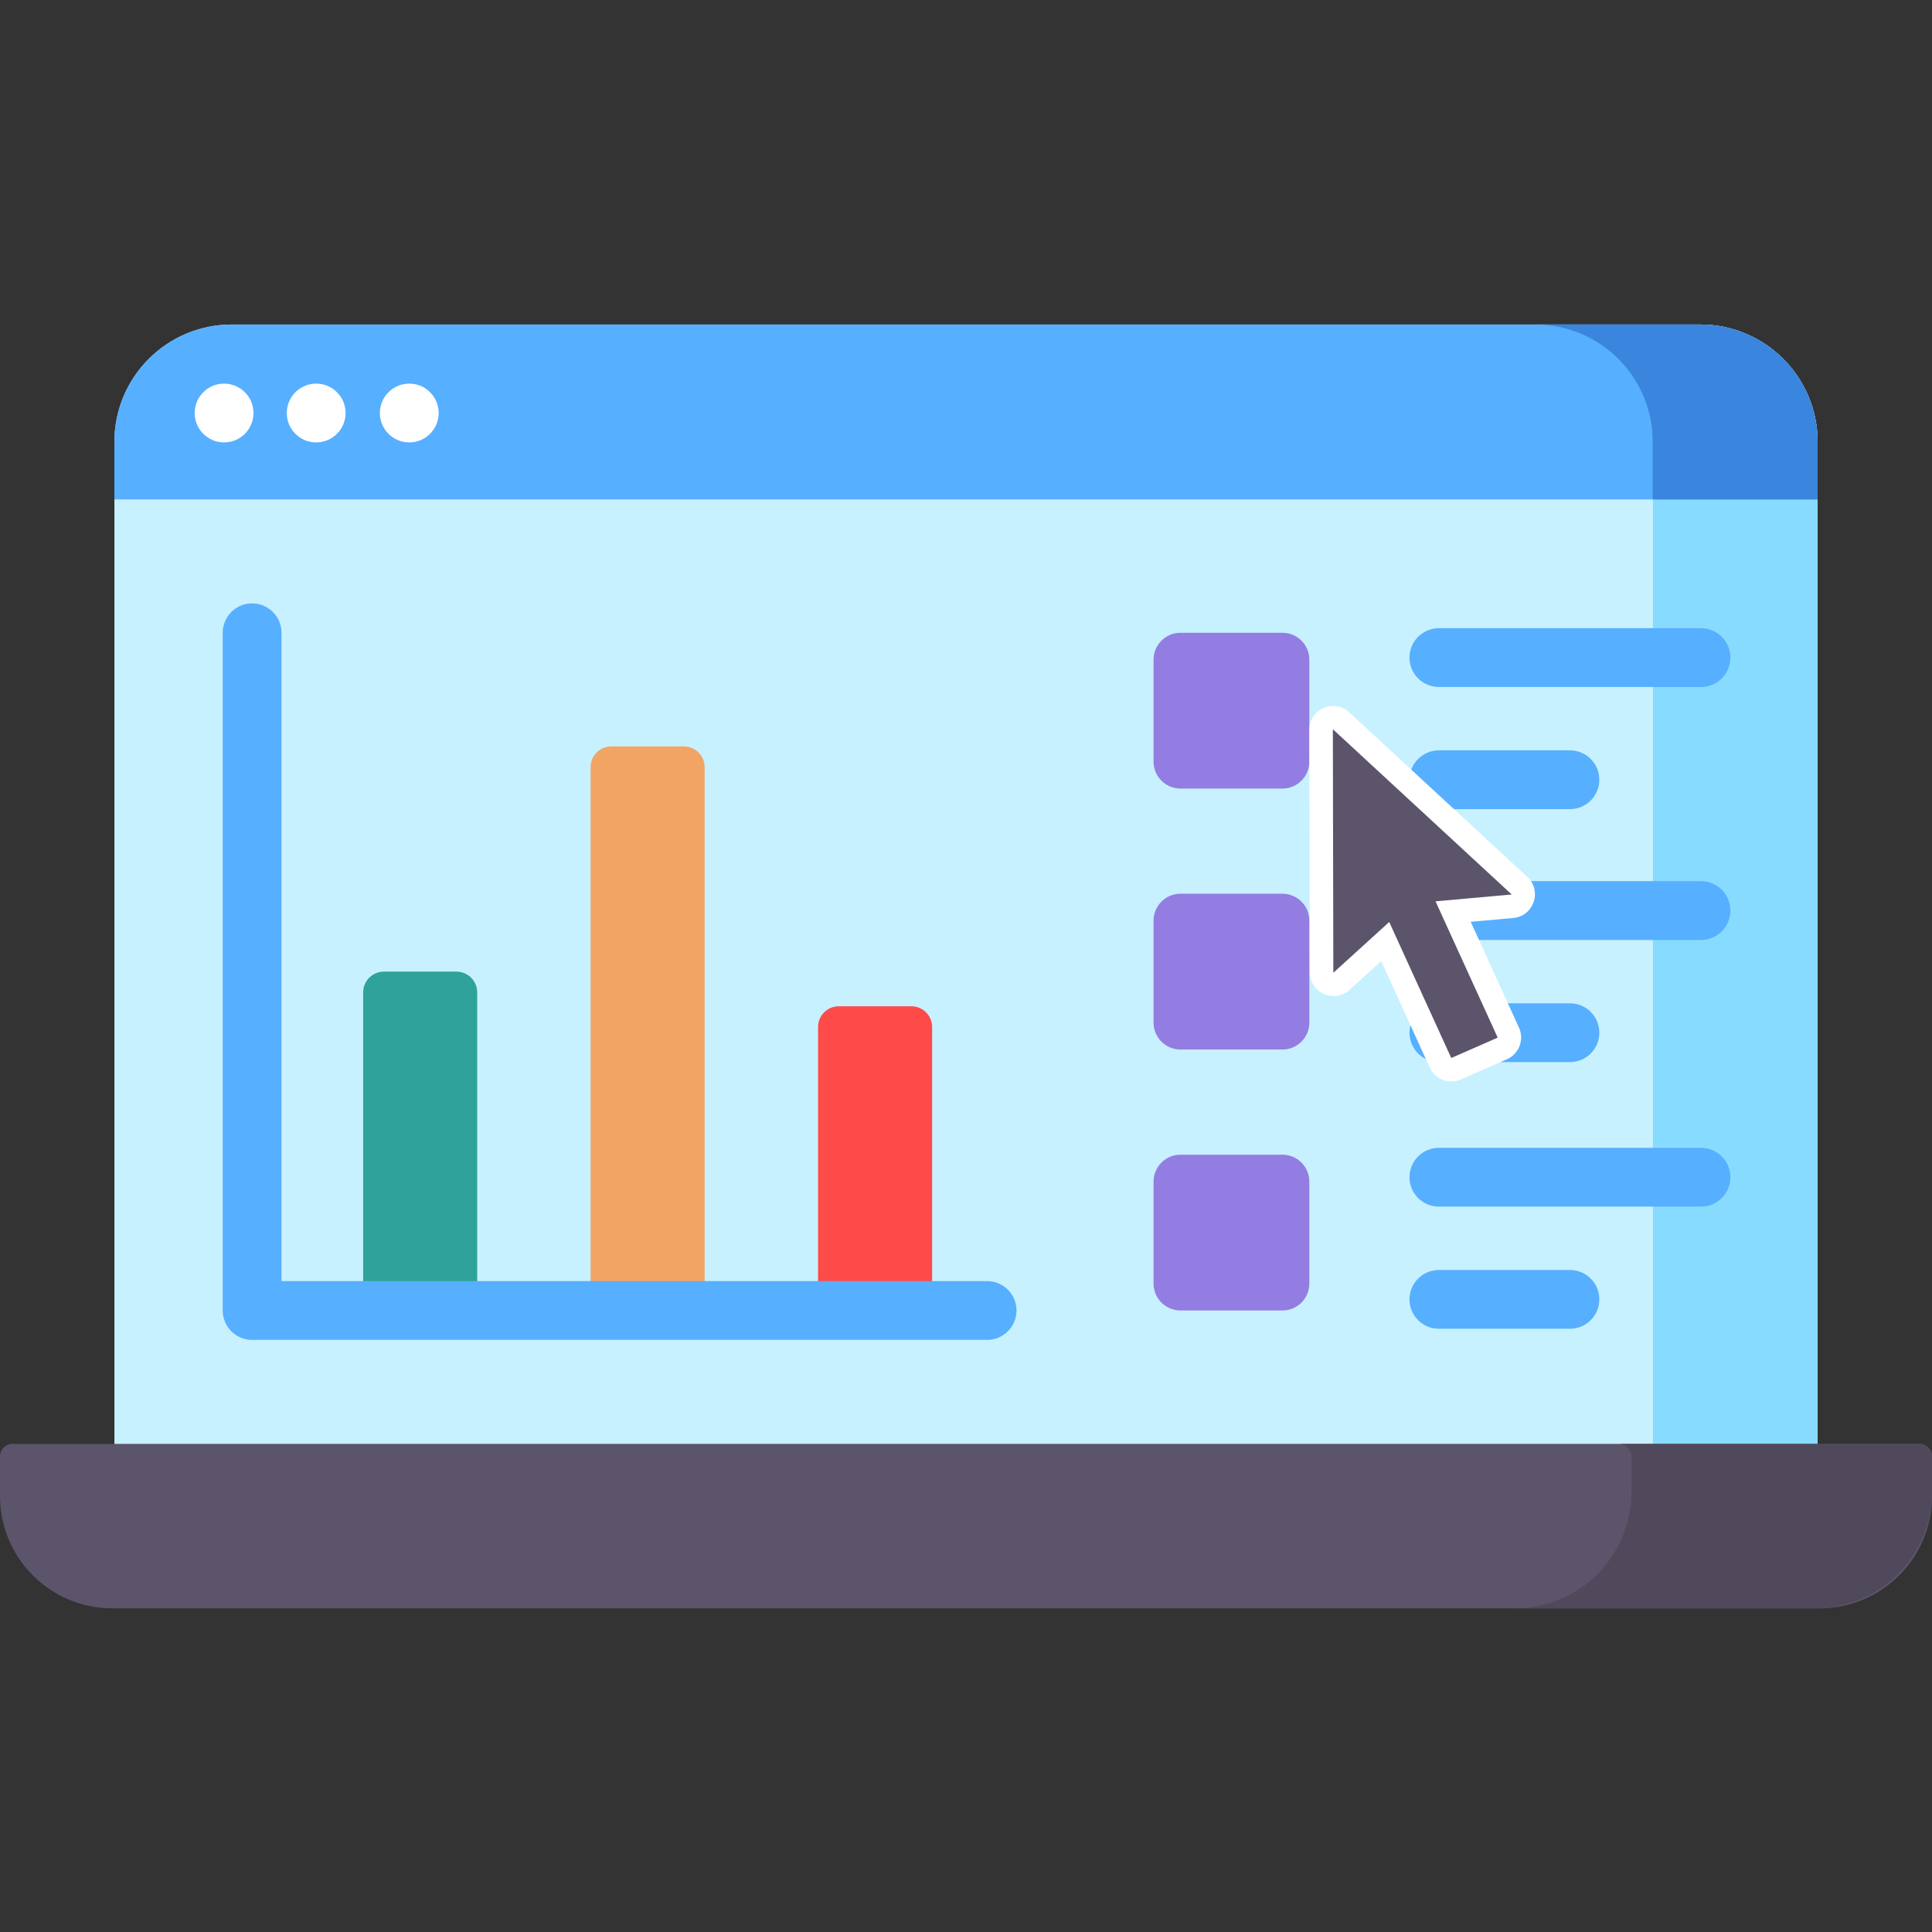 <svg height="512pt" viewBox="0 -86 512 512" width="512pt" xmlns="http://www.w3.org/2000/svg"><rect x="0" y="-86" width="512" height="512" fill="#333333" stroke="none"/><path d="m481.68 31.078v275.566h-451.359v-275.566c0-17.16 13.918-31.078 31.086-31.078h389.188c17.168 0 31.086 13.918 31.086 31.078zm0 0" fill="#c7f1ff"/><path d="m450.594 0h-43.625c17.172 0 31.09 13.918 31.09 31.078v275.148h43.621v-275.148c0-17.16-13.918-31.078-31.086-31.078zm0 0" fill="#87dbff"/><path d="m482.23 340.227h-452.461c-16.441 0-29.77-13.328-29.77-29.77v-10.48c0-1.84 1.492-3.332 3.332-3.332h505.336c1.84 0 3.332 1.492 3.332 3.332v10.48c0 16.441-13.328 29.77-29.77 29.77zm0 0" fill="#5c546a"/><path d="m508.539 296.645h-79.633c1.914 0 3.461 1.551 3.461 3.461v9.199c0 17.078-13.84 30.922-30.918 30.922h79.629c17.078 0 30.922-13.844 30.922-30.922v-9.199c0-1.91-1.551-3.461-3.461-3.461zm0 0" fill="#4f495b"/><path d="m481.68 31.078v15.277h-451.359v-15.277c0-17.16 13.918-31.078 31.086-31.078h389.188c17.168 0 31.086 13.918 31.086 31.078zm0 0" fill="#57afff"/><path d="m450.594 0h-43.695c17.168 0 31.086 13.918 31.086 31.078v15.277h43.695v-15.277c0-17.16-13.918-31.078-31.086-31.078zm0 0" fill="#3a85dd"/><path d="m67.172 23.453c0 4.305-3.488 7.793-7.789 7.793-4.305 0-7.789-3.488-7.789-7.793 0-4.301 3.484-7.789 7.789-7.789 4.301 0 7.789 3.488 7.789 7.789zm0 0" fill="#fff"/><path d="m91.582 23.453c0 4.305-3.488 7.793-7.793 7.793-4.301 0-7.789-3.488-7.789-7.793 0-4.301 3.488-7.789 7.789-7.789 4.305 0 7.793 3.488 7.793 7.789zm0 0" fill="#fff"/><path d="m116.25 23.453c0 4.305-3.488 7.793-7.789 7.793-4.305 0-7.793-3.488-7.793-7.793 0-4.301 3.488-7.789 7.793-7.789 4.301 0 7.789 3.488 7.789 7.789zm0 0" fill="#fff"/><path d="m339.855 122.977h-27.02c-3.938 0-7.133-3.191-7.133-7.133v-27.02c0-3.938 3.195-7.133 7.133-7.133h27.02c3.941 0 7.133 3.195 7.133 7.133v27.02c0 3.941-3.191 7.133-7.133 7.133zm0 0" fill="#937de2"/><path d="m339.855 192.137h-27.02c-3.938 0-7.133-3.195-7.133-7.133v-27.02c0-3.941 3.195-7.137 7.133-7.137h27.02c3.941 0 7.133 3.195 7.133 7.137v27.02c0 3.938-3.191 7.133-7.133 7.133zm0 0" fill="#937de2"/><path d="m339.855 261.293h-27.02c-3.938 0-7.133-3.191-7.133-7.133v-27.02c0-3.941 3.195-7.133 7.133-7.133h27.02c3.941 0 7.133 3.191 7.133 7.133v27.02c0 3.941-3.191 7.133-7.133 7.133zm0 0" fill="#937de2"/><g fill="#57afff"><path d="m450.781 96.059h-69.465c-4.305 0-7.789-3.488-7.789-7.789s3.484-7.789 7.789-7.789h69.465c4.305 0 7.793 3.488 7.793 7.789s-3.488 7.789-7.793 7.789zm0 0"/><path d="m416.051 128.43h-34.734c-4.301 0-7.789-3.488-7.789-7.789s3.488-7.789 7.789-7.789h34.734c4.301 0 7.789 3.488 7.789 7.789 0 4.305-3.488 7.789-7.789 7.789zm0 0"/><path d="m450.781 163.098h-69.465c-4.305 0-7.789-3.488-7.789-7.789 0-4.305 3.484-7.793 7.789-7.793h69.465c4.305 0 7.793 3.488 7.793 7.793 0 4.301-3.488 7.789-7.793 7.789zm0 0"/><path d="m416.051 195.469h-34.734c-4.301 0-7.789-3.488-7.789-7.789 0-4.305 3.488-7.789 7.789-7.789h34.734c4.301 0 7.789 3.484 7.789 7.789 0 4.301-3.488 7.789-7.789 7.789zm0 0"/><path d="m450.781 233.766h-69.465c-4.305 0-7.789-3.488-7.789-7.789 0-4.305 3.484-7.789 7.789-7.789h69.465c4.305 0 7.793 3.484 7.793 7.789 0 4.301-3.488 7.789-7.793 7.789zm0 0"/><path d="m416.051 266.137h-34.734c-4.301 0-7.789-3.484-7.789-7.789 0-4.301 3.488-7.789 7.789-7.789h34.734c4.301 0 7.789 3.488 7.789 7.789 0 4.301-3.488 7.789-7.789 7.789zm0 0"/></g><path d="m120.973 171.492h-19.242c-3.035 0-5.492 2.457-5.492 5.492v84.309h30.223v-84.309c0-3.035-2.457-5.492-5.488-5.492zm0 0" fill="#2fa39b"/><path d="m181.25 111.812h-19.242c-3.031 0-5.492 2.457-5.492 5.492v143.988h30.223v-143.988c0-3.035-2.457-5.492-5.488-5.492zm0 0" fill="#f2a464"/><path d="m241.527 180.672h-19.242c-3.031 0-5.488 2.461-5.488 5.492v75.129h30.223v-75.129c0-3.031-2.461-5.492-5.492-5.492zm0 0" fill="#ff4a4a"/><path d="m261.594 269.086h-194.785c-4.301 0-7.789-3.488-7.789-7.793v-179.602c0-4.301 3.488-7.789 7.789-7.789 4.305 0 7.793 3.488 7.793 7.789v171.812h186.992c4.301 0 7.789 3.488 7.789 7.789 0 4.305-3.488 7.793-7.789 7.793zm0 0" fill="#57afff"/><path d="m384.633 197.48c-1.266 0-2.41-.75-2.918-1.906l-14.621-32.059-11.535 10.484c-.613.559-1.324.84-2.105.84-1.582 0-3.219-1.195-3.223-3.191l-.125-64.227c-.004-1.105.484-1.824.891-2.234.617-.617 1.469-.969 2.336-.969.789 0 1.504.289 2.121.855l47.176 43.586c1.41 1.305 1.012 2.906.852 3.367-.156.461-.816 1.973-2.73 2.145l-15.66 1.402 14.656 32.137c.688 1.566-.047 3.449-1.652 4.156l-12.184 5.344c-.41.18-.84.27-1.277.27zm0 0" fill="#5c546a"/><path d="m353.305 107.336c.008.008.02.016.035.027l47.176 43.586c.012.012.023.023.027.027-.004.035-.016.082-.004.082h.004s-.023.004-.07.008l-11.273 1.008-8.77.785 3.652 8.008 12.797 28.059c.008.031-.012.074-.039.086l-12.207 5.352c-.012 0-.047-.004-.066-.043l-.016-.039-.02-.043-12.832-28.133-3.543-7.77-6.316 5.746-8.379 7.613c-.012.012-.023.023-.031.027-.023-.004-.055-.016-.07-.016-.004 0-.008.004-.008.004s-.004-.02-.004-.066l-.125-64.23c0-.016 0-.031 0-.039.023-.016.055-.031.082-.039m.027-6.234c-3.25 0-6.352 2.543-6.344 6.328l.125 64.227c.008 3.77 3.098 6.301 6.34 6.301 1.457 0 2.945-.512 4.199-1.652l8.379-7.613 12.828 28.133c1.039 2.363 3.352 3.773 5.773 3.773.848 0 1.707-.172 2.527-.535l12.184-5.344c3.188-1.398 4.637-5.117 3.238-8.305l-12.828-28.133 11.273-1.008c5.445-.484 7.73-7.195 3.715-10.906l-47.176-43.582c-1.258-1.16-2.762-1.684-4.234-1.684zm0 0" fill="#fff"/></svg>
